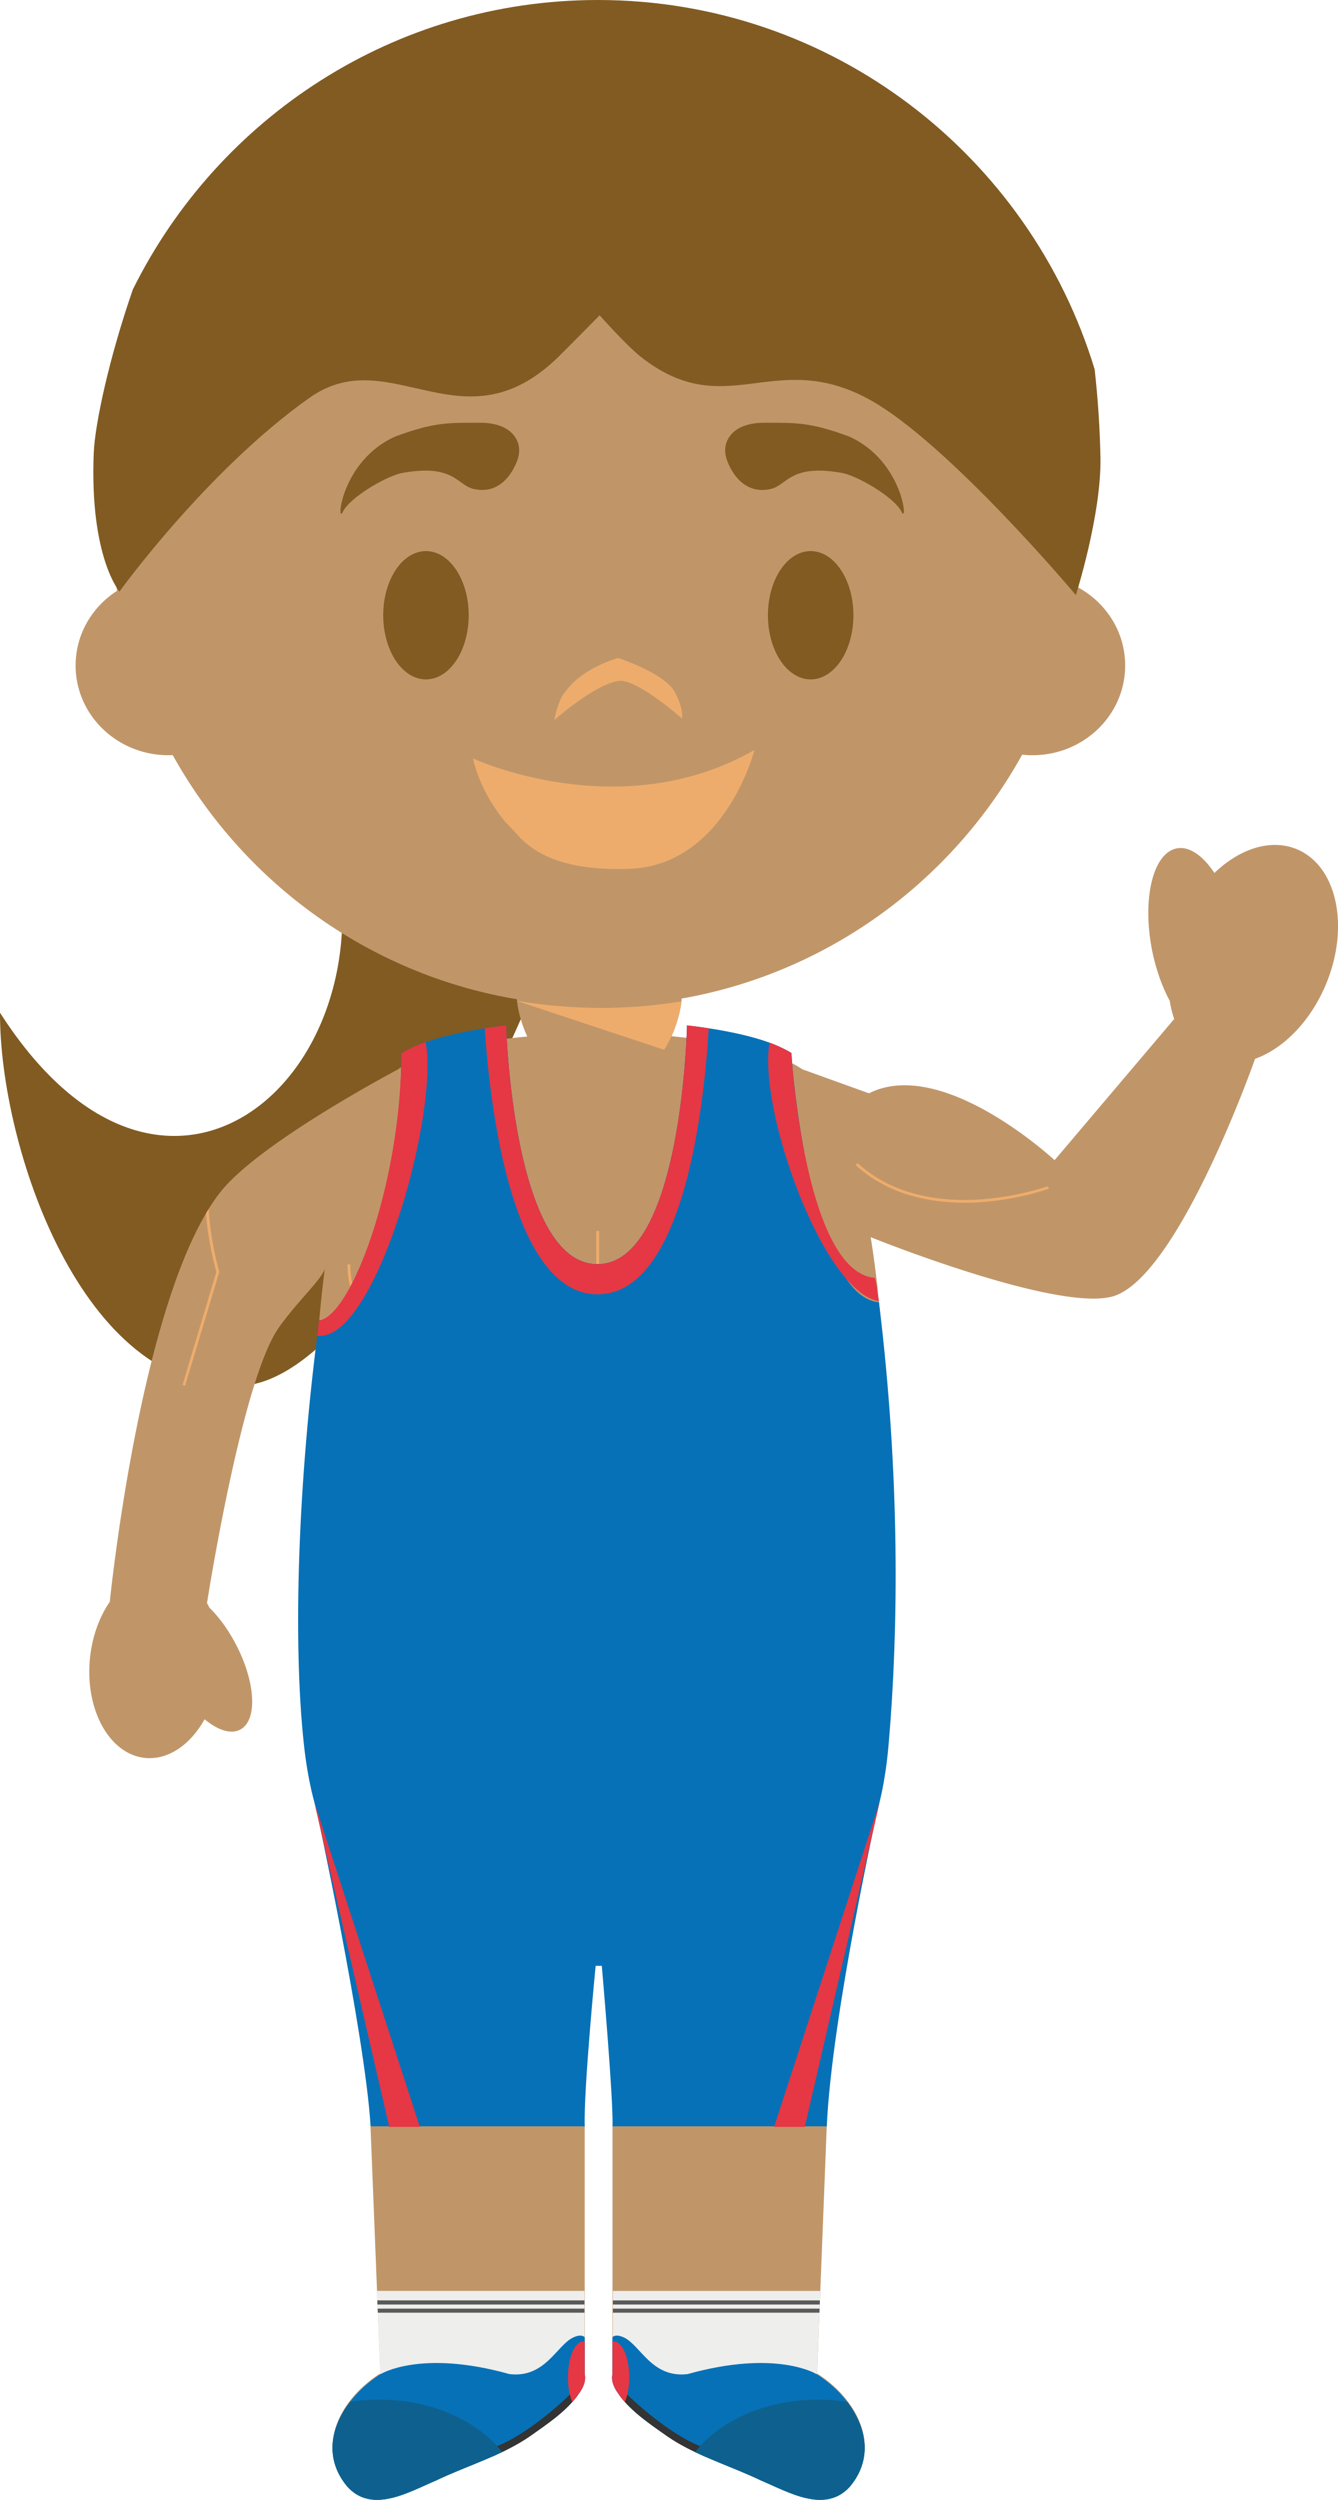 <svg xmlns="http://www.w3.org/2000/svg" width="62.603" height="116.886"><g fill-rule="evenodd" stroke-miterlimit="10" data-paper-data="{&quot;isPaintingLayer&quot;:true}" style="mix-blend-mode:normal"><path fill="#815b22" d="M0 47.352c8.126 12.663 18.963 2.096 15.277-9.094-2.675-8.126 11.853 2.64 11.853 2.64S18.622 64.45 11.243 64.804C3.866 65.154-.02 53.629 0 47.352" data-paper-data="{&quot;origPos&quot;:null}"/><path fill="#c09669" d="M28.665 110.973h-.007V99.401h10.025l-.454 11.572h-.009c1.794 1.116 3.095 3.385 1.56 5.237-1.159 1.3-2.868.274-4.163-.274-1.433-.688-3.076-1.168-4.37-2.06-.84-.589-1.825-1.23-2.392-2.106-.173-.272-.258-.546-.19-.797m-10.869 0h-.002l-.46-11.572h10.024v11.572h-.002c.066.261-.02.525-.192.797-.57.876-1.556 1.517-2.392 2.106-1.297.892-2.933 1.372-4.37 2.06-1.298.548-3.005 1.575-4.163.274-1.536-1.852-.233-4.125 1.557-5.237" data-paper-data="{&quot;origPos&quot;:null}"/><path fill="#eeeeed" d="M28.675 107.117h9.705l-.154 3.888h-.006c.311.191.604.442.872.697v2.492H31.66a8.105 8.105 0 0 1-.418-.264c-.839-.589-1.822-1.238-2.388-2.119-.172-.27-.26-.548-.198-.806h.02v-3.889z"/><path fill="#5a5a5a" d="m38.363 107.56-.009.192h-9.679v-.192zm-.017.385-.006.19h-9.664v-.19z"/><path fill="#eeeeed" d="M16.232 112.497a5.46 5.46 0 0 1 1.561-1.49h-.006l-.154-3.892h9.711v3.892h.01c.065.255-.02.536-.196.806-.565.878-1.55 1.523-2.387 2.11a8.073 8.073 0 0 1-.416.27h-8.123v-1.697z"/><path fill="#5a5a5a" d="M27.344 107.752h-9.683l-.009-.193h9.692zm0 .383h-9.666l-.009-.19h9.675z"/><path fill="#0771b7" d="m38.202 111.007.024-.011v.01h-.007c1.792 1.149 3.094 3.397 1.56 5.246-1.16 1.305-2.87.278-4.169-.27-1.43-.686-3.07-1.166-4.369-2.055-.838-.59-1.822-1.239-2.387-2.115-.173-.272-.26-.55-.198-.806v-1.723s.115-.175.516 0c.791.35 1.31 1.918 2.997 1.723 4.175-1.168 6.033 0 6.033 0"/><path fill="#333433" d="m28.98 111.994.204-.19s2.15 2.185 4 2.723l-.164.35c-.627-.275-1.233-.575-1.777-.95-.78-.549-1.685-1.147-2.264-1.933"/><path fill="#0e618e" d="M38.27 112.197c.47 0 .93.039 1.373.105.002.006.006.01.008.015.888 1.17 1.195 2.649.128 3.936-1.16 1.303-2.87.277-4.168-.27-.99-.475-2.084-.852-3.09-1.332 1.15-1.466 3.295-2.454 5.748-2.454"/><path fill="#e63744" d="M28.71 109.477c.402 0 .73.748.73 1.671 0 .45-.077.86-.205 1.16a4.244 4.244 0 0 1-.38-.496c-.174-.272-.26-.55-.198-.805v-1.526c.017-.004.034-.004.052-.004"/><path fill="#0771b7" d="M17.811 111.006s1.86-1.168 6.03 0c1.688.195 2.21-1.373 3-1.723.401-.175.516 0 .516 0v1.723c.062.256-.02.534-.198.806-.565.876-1.55 1.525-2.387 2.115-1.3.889-2.938 1.369-4.372 2.055-1.297.548-3.003 1.575-4.162.27-1.538-1.849-.236-4.097 1.556-5.246h-.007v-.01l.024.011"/><path fill="#333433" d="M27.034 111.994c-.578.786-1.485 1.384-2.264 1.933-.544.375-1.148.675-1.775.95l-.168-.35c1.856-.538 4-2.723 4-2.723l.207.19"/><path fill="#0e618e" d="M17.742 112.197c2.455 0 4.602.988 5.754 2.454-1.007.48-2.1.857-3.096 1.332-1.295.547-3.004 1.573-4.162.27-1.07-1.287-.764-2.766.126-3.936 0-.005.006-.009.008-.015a9.28 9.28 0 0 1 1.37-.105"/><path fill="#e63744" d="M27.304 109.477c.02 0 .037 0 .052.004v1.526c.063.255-.02.533-.197.805a4.036 4.036 0 0 1-.384.496c-.126-.3-.2-.71-.2-1.16 0-.923.326-1.671.73-1.671"/><path fill="#c09669" d="M4.211 77.514c.108-1.016.445-1.923.928-2.623-.003.047-.009.068-.009.068s1.432-14.41 5.163-19.198c1.71-2.198 7.616-5.38 8.31-5.749 1.298-.945 4.238-1.376 6.066-1.547-.307-.673-.493-1.412-.493-1.948H31.9c0 .536-.177 1.26-.48 1.933 1.796.176 4.766.604 6.12 1.547l3.117 1.123c3.456-1.74 8.685 3.126 8.685 3.126l5.598-6.602v.002a4.658 4.658 0 0 1-.21-.852c-.357-.656-.65-1.477-.833-2.394-.463-2.398.055-4.517 1.158-4.731.587-.116 1.23.338 1.765 1.15 1.188-1.144 2.653-1.624 3.878-1.103 1.87.797 2.466 3.636 1.33 6.336-.735 1.736-2.002 2.994-3.314 3.46l.006.003s-3.494 9.954-6.534 11.061c-2.462.898-11.45-2.73-11.45-2.73v-.015c1.69 10.346-.079 26.141-.079 26.141H15.36s-1.516-14.338-.162-24.645v.007c-.198.546-1.293 1.519-2.159 2.751-1.734 2.46-3.353 12.868-3.353 12.868.038.07.077.141.11.214.442.433.87 1.012 1.227 1.69.941 1.78 1.04 3.575.22 4.012-.442.236-1.05.03-1.67-.482-.664 1.192-1.707 1.922-2.797 1.807-1.666-.176-2.816-2.274-2.564-4.68" data-paper-data="{&quot;origPos&quot;:null}"/><path fill="#eeac6c" d="m31.073 49.083-6.87-2.276-.01-.012c2.544.434 5.143.443 7.69.028-.07.668-.375 1.594-.81 2.26m3.49 13.462c1.856 0 3.17-.328 3.978-.992.69-.564 1.018-1.384 1.018-2.43h-.13c0 1.046-.316 1.791-.969 2.33-1.474 1.21-4.71 1.28-9.898.224l-.022.127c2.422.495 4.42.741 6.023.741m-13.302 0c-1.859 0-3.173-.328-3.98-.992-.688-.564-1.02-1.384-1.02-2.43h.13c0 1.046.317 1.791.97 2.33 1.474 1.21 4.71 1.28 9.9.224l.024.127c-2.425.495-4.424.741-6.024.741m6.64-2.048h.13v-2.938h-.13zm17.226-4.261c.25 0 .495-.007.72-.024 1.1-.071 2.185-.283 3.23-.63l-.046-.12c-.013.005-1.406.504-3.193.622-1.645.107-3.973-.103-5.716-1.704l-.087.097c1.536 1.407 3.51 1.759 5.092 1.759m-35.004 3.237c-.049-.18-.39-1.41-.486-2.739.042-.07.087-.137.123-.205.068.99.233 1.97.495 2.927v.038l-1.595 5.3-.12-.037z"/><path fill="#0771b7" d="M14.936 61.737c1.941.037 3.823-6.377 3.844-12.471l.002-.013c1.13-.718 3.243-1.11 4.9-1.314 0 0 .308 11.178 4.273 11.167 3.962-.009 4.188-11.162 4.188-11.162 1.502.175 3.35.499 4.514 1.086.141.073.256.13.376.208 0 0 .006.2.034.534.147 1.744 1.163 10.88 4.06 11.119.99 8.12.915 15.334.448 20.696-.156 1.825-.489 2.927-.489 2.927s-2.174 9.752-2.402 14.907H28.66c.041-1.304-.503-7.504-.503-7.504h-.288s-.567 5.807-.51 7.504H17.34c-.27-4.373-2.56-14.907-2.56-14.907s-.363-1.108-.559-2.932c-.533-4.888-.277-12.398.715-19.845"/><path fill="#e63744" d="m37.034 49.238-.005-.004s.005 0 .005.003zm-.005-.004c0-.004 0-.002 0 0m.625 50.215 3.51-15.204-4.945 15.204zm-19.44 0L14.7 84.245l4.945 15.204zm17.792-50.696c-.548 3.107 2.511 11.685 5.114 12.081-.124-.656-.03-.478-.188-1.086-2.899-.238-3.718-8.231-3.865-9.975-.028-.337-.034-.534-.034-.534-.12-.079-.236-.135-.376-.208a6.811 6.811 0 0 0-.65-.278M14.841 62.455c2.687.347 5.7-10.301 5.077-13.725a5.296 5.296 0 0 0-1.137.523l-.002.013c-.02 6.094-2.364 12.281-3.844 12.471-.056.274-.04.438-.094.718m13.13-1.937c-4.095.008-5.072-9.101-5.29-12.44.344-.051.681-.101 1-.139 0 0 .308 11.179 4.272 11.168 3.964-.01 4.19-11.164 4.19-11.164.34.039.678.084 1.015.135-.192 3.33-1.107 12.426-5.188 12.439"/><path fill="#c09669" d="M5.473 27.627a23.06 23.06 0 0 1-.256-3.435c0-12.608 10.176-22.834 22.73-22.834 12.558 0 22.736 10.226 22.736 22.834 0 1.115-.08 2.21-.23 3.279 1.31.722 2.192 2.083 2.192 3.647 0 2.317-1.94 4.194-4.337 4.194-.166 0-.324-.009-.482-.026-3.882 7.007-11.328 11.747-19.878 11.747-8.538 0-15.98-4.731-19.866-11.726a6.382 6.382 0 0 1-.2.005c-2.4 0-4.344-1.877-4.344-4.194 0-1.457.766-2.736 1.935-3.49" data-paper-data="{&quot;origPos&quot;:null}"/><path fill="#815b22" d="M24.24 21.417s-.503 1.803-2.082 1.446c-.772-.174-.908-1.201-3.386-.74-.779.18-2.417 1.156-2.732 1.808-.316.652-.088-2.392 2.457-3.522 1.835-.675 2.457-.642 3.977-.642s1.987.907 1.766 1.65m9.741 0s.503 1.803 2.082 1.446c.772-.174.908-1.201 3.386-.74.78.18 2.417 1.156 2.732 1.808.316.652.087-2.392-2.457-3.522-1.835-.675-2.457-.642-3.977-.642s-1.987.907-1.766 1.65M21.93 28.767c0 1.657-.896 3-2 3-1.106 0-2-1.343-2-3s.894-3 2-3c1.104 0 2 1.343 2 3m18 0c0 1.657-.896 3-2 3-1.106 0-2-1.343-2-3s.894-3 2-3c1.104 0 2 1.343 2 3" data-paper-data="{&quot;origPos&quot;:null}"/><path fill="#eeac6c" d="M28.95 31.836c-1.126.153-3.02 1.834-3.02 1.834s.206-1.009.502-1.299c.8-1.156 2.487-1.604 2.487-1.604s2.173.703 2.65 1.588c.443.824.34 1.238.34 1.238s-2.12-1.871-2.96-1.756zM22.13 35.463s6.896 3.208 13.171-.397c0 0-1.39 5.47-5.95 5.561-4.115.122-4.984-1.492-5.477-1.956-.492-.463-1.42-1.772-1.745-3.208"/><path fill="#815b22" d="M51.49 21.443c.032 2.668-1.152 6.38-1.152 6.38s-6.004-7.14-9.664-9.144c-4.482-2.449-6.716 1.157-10.718-2.016-.663-.53-1.9-1.92-1.9-1.92s-1.505 1.526-1.906 1.92c-4.497 4.425-7.872-.742-11.663 1.933C9.67 21.999 5.59 27.66 5.59 27.66s-1.397-1.607-1.205-6.465c.057-1.401.736-4.504 1.83-7.659C10.195 5.511 18.442 0 27.977 0c10.945 0 20.2 7.273 23.24 17.269.155 1.387.246 2.78.273 4.175" data-paper-data="{&quot;origPos&quot;:null}"/></g></svg>